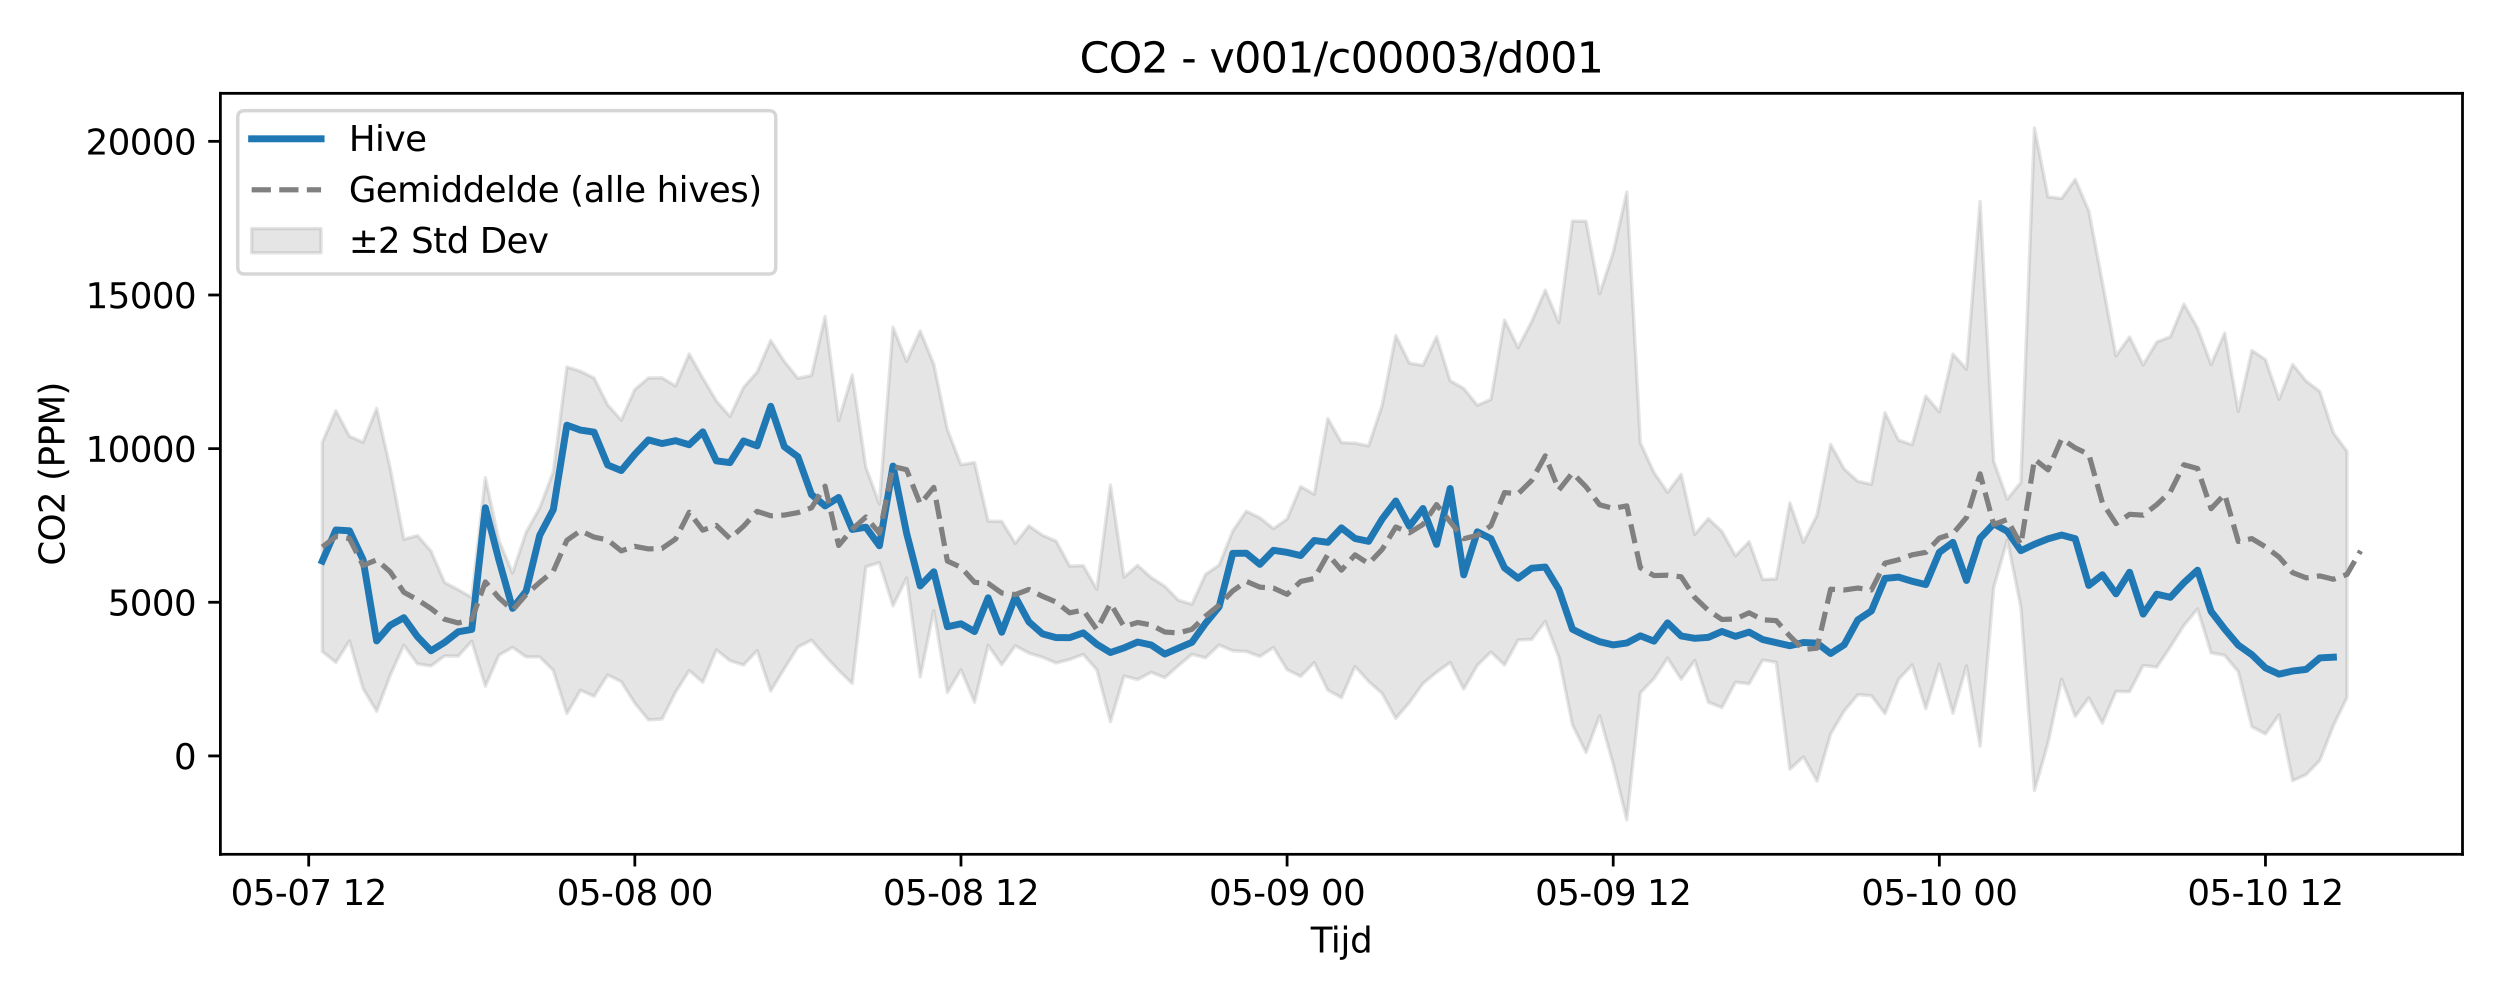 <?xml version="1.0" encoding="utf-8" standalone="no"?>
<!DOCTYPE svg PUBLIC "-//W3C//DTD SVG 1.1//EN"
  "http://www.w3.org/Graphics/SVG/1.1/DTD/svg11.dtd">
<svg xmlns:xlink="http://www.w3.org/1999/xlink" width="720pt" height="288pt" viewBox="0 0 720 288" xmlns="http://www.w3.org/2000/svg" version="1.1">
 <defs>
  <style type="text/css">*{stroke-linejoin: round; stroke-linecap: butt}</style>
 </defs>
 <g id="figure_1">
  <g id="patch_1">
   <path d="M 0 288 
L 720 288 
L 720 0 
L 0 0 
z
" style="fill: #ffffff"/>
  </g>
  <g id="axes_1">
   <g id="patch_2">
    <path d="M 63.47 246.04 
L 709.2 246.04 
L 709.2 26.88 
L 63.47 26.88 
z
" style="fill: #ffffff"/>
   </g>
   <g id="FillBetweenPolyCollection_1">
    <defs>
     <path id="m320d4999a0" d="M 92.821 -160.577 
L 92.821 -100.357 
L 96.735 -97.239 
L 100.648 -103.407 
L 104.562 -89.686 
L 108.475 -83.14 
L 112.389 -93.519 
L 116.302 -102.191 
L 120.216 -96.809 
L 124.129 -96.2 
L 128.043 -99.08 
L 131.957 -99.02 
L 135.87 -103.33 
L 139.784 -90.382 
L 143.697 -99.32 
L 147.611 -101.553 
L 151.524 -98.819 
L 155.438 -98.802 
L 159.351 -94.908 
L 163.265 -82.474 
L 167.178 -89.199 
L 171.092 -87.486 
L 175.005 -93.615 
L 178.919 -91.675 
L 182.832 -85.473 
L 186.746 -80.681 
L 190.659 -80.901 
L 194.573 -88.665 
L 198.486 -94.877 
L 202.4 -91.498 
L 206.313 -100.819 
L 210.227 -97.719 
L 214.14 -96.469 
L 218.054 -100.609 
L 221.967 -88.999 
L 225.881 -95.415 
L 229.794 -101.674 
L 233.708 -103.624 
L 237.621 -99.119 
L 241.535 -94.916 
L 245.448 -91.164 
L 249.362 -124.753 
L 253.275 -125.964 
L 257.189 -113.519 
L 261.103 -121.52 
L 265.016 -93.05 
L 268.93 -112.157 
L 272.843 -88.56 
L 276.757 -95.089 
L 280.67 -85.779 
L 284.584 -102.124 
L 288.497 -96.565 
L 292.411 -102.01 
L 296.324 -99.909 
L 300.238 -98.719 
L 304.151 -97.058 
L 308.065 -98.05 
L 311.978 -99.514 
L 315.892 -95.096 
L 319.805 -80.148 
L 323.719 -93.297 
L 327.632 -92.284 
L 331.546 -94.365 
L 335.459 -92.819 
L 339.373 -96.28 
L 343.286 -99.556 
L 347.2 -98.536 
L 351.113 -102.232 
L 355.027 -100.572 
L 358.94 -100.37 
L 362.854 -98.937 
L 366.767 -101.522 
L 370.681 -95.131 
L 374.594 -93.196 
L 378.508 -97.162 
L 382.421 -89.238 
L 386.335 -87.047 
L 390.249 -96.052 
L 394.162 -91.756 
L 398.076 -88.255 
L 401.989 -81.105 
L 405.903 -85.672 
L 409.816 -91.15 
L 413.73 -94.362 
L 417.643 -97.201 
L 421.557 -89.548 
L 425.47 -96.372 
L 429.384 -100.225 
L 433.297 -96.469 
L 437.211 -103.677 
L 441.124 -103.855 
L 445.038 -109.017 
L 448.951 -98.706 
L 452.865 -79.256 
L 456.778 -71.3 
L 460.692 -81.832 
L 464.605 -67.902 
L 468.519 -51.922 
L 472.432 -88.48 
L 476.346 -92.554 
L 480.259 -98.465 
L 484.173 -92.375 
L 488.086 -97.773 
L 492 -85.744 
L 495.913 -84.231 
L 499.827 -91.541 
L 503.74 -91.051 
L 507.654 -97.902 
L 511.567 -97.25 
L 515.481 -66.457 
L 519.395 -70.019 
L 523.308 -63.018 
L 527.222 -76.612 
L 531.135 -83.253 
L 535.049 -87.905 
L 538.962 -87.647 
L 542.876 -82.477 
L 546.789 -92.339 
L 550.703 -96.51 
L 554.616 -83.893 
L 558.53 -96.688 
L 562.443 -82.596 
L 566.357 -96.231 
L 570.27 -73.108 
L 574.184 -118.762 
L 578.097 -132.502 
L 582.011 -113.176 
L 585.924 -60.318 
L 589.838 -74.056 
L 593.751 -92.42 
L 597.665 -81.668 
L 601.578 -87.007 
L 605.492 -79.734 
L 609.405 -88.873 
L 613.319 -88.795 
L 617.232 -96.348 
L 621.146 -95.87 
L 625.059 -101.688 
L 628.973 -107.888 
L 632.886 -112.628 
L 636.8 -99.985 
L 640.713 -99.261 
L 644.627 -94.562 
L 648.541 -78.684 
L 652.454 -76.614 
L 656.368 -82.127 
L 660.281 -63.145 
L 664.195 -64.931 
L 668.108 -68.999 
L 672.022 -79.028 
L 675.935 -87.128 
L 675.935 -158.015 
L 675.935 -158.015 
L 672.022 -163.326 
L 668.108 -175.273 
L 664.195 -178.22 
L 660.281 -183.02 
L 656.368 -173.015 
L 652.454 -184.417 
L 648.541 -187.069 
L 644.627 -169.55 
L 640.713 -192.081 
L 636.8 -183.026 
L 632.886 -193.502 
L 628.973 -200.418 
L 625.059 -191.013 
L 621.146 -189.482 
L 617.232 -182.925 
L 613.319 -190.96 
L 609.405 -185.532 
L 605.492 -206.665 
L 601.578 -227.267 
L 597.665 -236.348 
L 593.751 -230.821 
L 589.838 -231.303 
L 585.924 -251.158 
L 582.011 -149.058 
L 578.097 -144.246 
L 574.184 -155.158 
L 570.27 -229.968 
L 566.357 -181.679 
L 562.443 -186.022 
L 558.53 -169.373 
L 554.616 -173.948 
L 550.703 -159.912 
L 546.789 -161.246 
L 542.876 -169.149 
L 538.962 -148.526 
L 535.049 -149.377 
L 531.135 -152.914 
L 527.222 -159.995 
L 523.308 -139.65 
L 519.395 -131.84 
L 515.481 -143.177 
L 511.567 -121.255 
L 507.654 -121.112 
L 503.74 -131.975 
L 499.827 -127.935 
L 495.913 -134.952 
L 492 -138.652 
L 488.086 -134.091 
L 484.173 -151.38 
L 480.259 -146.218 
L 476.346 -151.923 
L 472.432 -160.464 
L 468.519 -232.692 
L 464.605 -215.269 
L 460.692 -203.398 
L 456.778 -224.273 
L 452.865 -224.339 
L 448.951 -195.043 
L 445.038 -204.41 
L 441.124 -195.405 
L 437.211 -187.867 
L 433.297 -195.826 
L 429.384 -172.957 
L 425.47 -171.284 
L 421.557 -176.129 
L 417.643 -178.351 
L 413.73 -191.001 
L 409.816 -182.778 
L 405.903 -183.419 
L 401.989 -191.349 
L 398.076 -171.33 
L 394.162 -159.59 
L 390.249 -160.361 
L 386.335 -160.539 
L 382.421 -167.466 
L 378.508 -145.643 
L 374.594 -147.87 
L 370.681 -138.522 
L 366.767 -135.748 
L 362.854 -138.855 
L 358.94 -140.767 
L 355.027 -135.053 
L 351.113 -125.25 
L 347.2 -122.577 
L 343.286 -113.974 
L 339.373 -115.13 
L 335.459 -119.146 
L 331.546 -121.654 
L 327.632 -125.171 
L 323.719 -121.781 
L 319.805 -148.303 
L 315.892 -118.25 
L 311.978 -125.094 
L 308.065 -124.976 
L 304.151 -132.17 
L 300.238 -133.83 
L 296.324 -136.563 
L 292.411 -131.509 
L 288.497 -137.857 
L 284.584 -137.898 
L 280.67 -154.778 
L 276.757 -154.159 
L 272.843 -164.275 
L 268.93 -183.097 
L 265.016 -192.668 
L 261.103 -183.943 
L 257.189 -193.761 
L 253.275 -142.874 
L 249.362 -153.441 
L 245.448 -179.985 
L 241.535 -166.902 
L 237.621 -196.823 
L 233.708 -179.886 
L 229.794 -179.053 
L 225.881 -183.906 
L 221.967 -189.927 
L 218.054 -180.844 
L 214.14 -176.427 
L 210.227 -168.076 
L 206.313 -172.541 
L 202.4 -179.135 
L 198.486 -186.038 
L 194.573 -176.857 
L 190.659 -179.202 
L 186.746 -179.145 
L 182.832 -175.826 
L 178.919 -167.02 
L 175.005 -171.393 
L 171.092 -179.125 
L 167.178 -181.074 
L 163.265 -182.317 
L 159.351 -152.088 
L 155.438 -141.74 
L 151.524 -134.695 
L 147.611 -122.988 
L 143.697 -132.321 
L 139.784 -150.43 
L 135.87 -115.924 
L 131.957 -118.168 
L 128.043 -120.222 
L 124.129 -129.279 
L 120.216 -133.758 
L 116.302 -132.68 
L 112.389 -153.106 
L 108.475 -170.363 
L 104.562 -160.638 
L 100.648 -162.352 
L 96.735 -169.705 
L 92.821 -160.577 
z
" style="stroke: #808080; stroke-opacity: 0.2"/>
    </defs>
    <g clip-path="url(#pfe8e8cc3ed)">
     <use xlink:href="#m320d4999a0" x="0" y="288" style="fill: #808080; fill-opacity: 0.2; stroke: #808080; stroke-opacity: 0.2"/>
    </g>
   </g>
   <g id="matplotlib.axis_1">
    <g id="xtick_1">
     <g id="line2d_1">
      <defs>
       <path id="m8f379c3579" d="M 0 0 
L 0 3.5 
" style="stroke: #000000; stroke-width: 0.8"/>
      </defs>
      <g>
       <use xlink:href="#m8f379c3579" x="88.908" y="246.04" style="stroke: #000000; stroke-width: 0.8"/>
      </g>
     </g>
     <g id="text_1">
      <!-- 05-07 12 -->
      <g transform="translate(66.427 260.638) scale(0.1 -0.1)">
       <defs>
        <path id="DejaVuSans-30" d="M 2034 4250 
Q 1547 4250 1301 3770 
Q 1056 3291 1056 2328 
Q 1056 1369 1301 889 
Q 1547 409 2034 409 
Q 2525 409 2770 889 
Q 3016 1369 3016 2328 
Q 3016 3291 2770 3770 
Q 2525 4250 2034 4250 
z
M 2034 4750 
Q 2819 4750 3233 4129 
Q 3647 3509 3647 2328 
Q 3647 1150 3233 529 
Q 2819 -91 2034 -91 
Q 1250 -91 836 529 
Q 422 1150 422 2328 
Q 422 3509 836 4129 
Q 1250 4750 2034 4750 
z
" transform="scale(0.016)"/>
        <path id="DejaVuSans-35" d="M 691 4666 
L 3169 4666 
L 3169 4134 
L 1269 4134 
L 1269 2991 
Q 1406 3038 1543 3061 
Q 1681 3084 1819 3084 
Q 2600 3084 3056 2656 
Q 3513 2228 3513 1497 
Q 3513 744 3044 326 
Q 2575 -91 1722 -91 
Q 1428 -91 1123 -41 
Q 819 9 494 109 
L 494 744 
Q 775 591 1075 516 
Q 1375 441 1709 441 
Q 2250 441 2565 725 
Q 2881 1009 2881 1497 
Q 2881 1984 2565 2268 
Q 2250 2553 1709 2553 
Q 1456 2553 1204 2497 
Q 953 2441 691 2322 
L 691 4666 
z
" transform="scale(0.016)"/>
        <path id="DejaVuSans-2d" d="M 313 2009 
L 1997 2009 
L 1997 1497 
L 313 1497 
L 313 2009 
z
" transform="scale(0.016)"/>
        <path id="DejaVuSans-37" d="M 525 4666 
L 3525 4666 
L 3525 4397 
L 1831 0 
L 1172 0 
L 2766 4134 
L 525 4134 
L 525 4666 
z
" transform="scale(0.016)"/>
        <path id="DejaVuSans-20" transform="scale(0.016)"/>
        <path id="DejaVuSans-31" d="M 794 531 
L 1825 531 
L 1825 4091 
L 703 3866 
L 703 4441 
L 1819 4666 
L 2450 4666 
L 2450 531 
L 3481 531 
L 3481 0 
L 794 0 
L 794 531 
z
" transform="scale(0.016)"/>
        <path id="DejaVuSans-32" d="M 1228 531 
L 3431 531 
L 3431 0 
L 469 0 
L 469 531 
Q 828 903 1448 1529 
Q 2069 2156 2228 2338 
Q 2531 2678 2651 2914 
Q 2772 3150 2772 3378 
Q 2772 3750 2511 3984 
Q 2250 4219 1831 4219 
Q 1534 4219 1204 4116 
Q 875 4013 500 3803 
L 500 4441 
Q 881 4594 1212 4672 
Q 1544 4750 1819 4750 
Q 2544 4750 2975 4387 
Q 3406 4025 3406 3419 
Q 3406 3131 3298 2873 
Q 3191 2616 2906 2266 
Q 2828 2175 2409 1742 
Q 1991 1309 1228 531 
z
" transform="scale(0.016)"/>
       </defs>
       <use xlink:href="#DejaVuSans-30"/>
       <use xlink:href="#DejaVuSans-35" transform="translate(63.623 0)"/>
       <use xlink:href="#DejaVuSans-2d" transform="translate(127.246 0)"/>
       <use xlink:href="#DejaVuSans-30" transform="translate(163.33 0)"/>
       <use xlink:href="#DejaVuSans-37" transform="translate(226.953 0)"/>
       <use xlink:href="#DejaVuSans-20" transform="translate(290.576 0)"/>
       <use xlink:href="#DejaVuSans-31" transform="translate(322.363 0)"/>
       <use xlink:href="#DejaVuSans-32" transform="translate(385.986 0)"/>
      </g>
     </g>
    </g>
    <g id="xtick_2">
     <g id="line2d_2">
      <g>
       <use xlink:href="#m8f379c3579" x="182.832" y="246.04" style="stroke: #000000; stroke-width: 0.8"/>
      </g>
     </g>
     <g id="text_2">
      <!-- 05-08 00 -->
      <g transform="translate(160.352 260.638) scale(0.1 -0.1)">
       <defs>
        <path id="DejaVuSans-38" d="M 2034 2216 
Q 1584 2216 1326 1975 
Q 1069 1734 1069 1313 
Q 1069 891 1326 650 
Q 1584 409 2034 409 
Q 2484 409 2743 651 
Q 3003 894 3003 1313 
Q 3003 1734 2745 1975 
Q 2488 2216 2034 2216 
z
M 1403 2484 
Q 997 2584 770 2862 
Q 544 3141 544 3541 
Q 544 4100 942 4425 
Q 1341 4750 2034 4750 
Q 2731 4750 3128 4425 
Q 3525 4100 3525 3541 
Q 3525 3141 3298 2862 
Q 3072 2584 2669 2484 
Q 3125 2378 3379 2068 
Q 3634 1759 3634 1313 
Q 3634 634 3220 271 
Q 2806 -91 2034 -91 
Q 1263 -91 848 271 
Q 434 634 434 1313 
Q 434 1759 690 2068 
Q 947 2378 1403 2484 
z
M 1172 3481 
Q 1172 3119 1398 2916 
Q 1625 2713 2034 2713 
Q 2441 2713 2670 2916 
Q 2900 3119 2900 3481 
Q 2900 3844 2670 4047 
Q 2441 4250 2034 4250 
Q 1625 4250 1398 4047 
Q 1172 3844 1172 3481 
z
" transform="scale(0.016)"/>
       </defs>
       <use xlink:href="#DejaVuSans-30"/>
       <use xlink:href="#DejaVuSans-35" transform="translate(63.623 0)"/>
       <use xlink:href="#DejaVuSans-2d" transform="translate(127.246 0)"/>
       <use xlink:href="#DejaVuSans-30" transform="translate(163.33 0)"/>
       <use xlink:href="#DejaVuSans-38" transform="translate(226.953 0)"/>
       <use xlink:href="#DejaVuSans-20" transform="translate(290.576 0)"/>
       <use xlink:href="#DejaVuSans-30" transform="translate(322.363 0)"/>
       <use xlink:href="#DejaVuSans-30" transform="translate(385.986 0)"/>
      </g>
     </g>
    </g>
    <g id="xtick_3">
     <g id="line2d_3">
      <g>
       <use xlink:href="#m8f379c3579" x="276.757" y="246.04" style="stroke: #000000; stroke-width: 0.8"/>
      </g>
     </g>
     <g id="text_3">
      <!-- 05-08 12 -->
      <g transform="translate(254.276 260.638) scale(0.1 -0.1)">
       <use xlink:href="#DejaVuSans-30"/>
       <use xlink:href="#DejaVuSans-35" transform="translate(63.623 0)"/>
       <use xlink:href="#DejaVuSans-2d" transform="translate(127.246 0)"/>
       <use xlink:href="#DejaVuSans-30" transform="translate(163.33 0)"/>
       <use xlink:href="#DejaVuSans-38" transform="translate(226.953 0)"/>
       <use xlink:href="#DejaVuSans-20" transform="translate(290.576 0)"/>
       <use xlink:href="#DejaVuSans-31" transform="translate(322.363 0)"/>
       <use xlink:href="#DejaVuSans-32" transform="translate(385.986 0)"/>
      </g>
     </g>
    </g>
    <g id="xtick_4">
     <g id="line2d_4">
      <g>
       <use xlink:href="#m8f379c3579" x="370.681" y="246.04" style="stroke: #000000; stroke-width: 0.8"/>
      </g>
     </g>
     <g id="text_4">
      <!-- 05-09 00 -->
      <g transform="translate(348.2 260.638) scale(0.1 -0.1)">
       <defs>
        <path id="DejaVuSans-39" d="M 703 97 
L 703 672 
Q 941 559 1184 500 
Q 1428 441 1663 441 
Q 2288 441 2617 861 
Q 2947 1281 2994 2138 
Q 2813 1869 2534 1725 
Q 2256 1581 1919 1581 
Q 1219 1581 811 2004 
Q 403 2428 403 3163 
Q 403 3881 828 4315 
Q 1253 4750 1959 4750 
Q 2769 4750 3195 4129 
Q 3622 3509 3622 2328 
Q 3622 1225 3098 567 
Q 2575 -91 1691 -91 
Q 1453 -91 1209 -44 
Q 966 3 703 97 
z
M 1959 2075 
Q 2384 2075 2632 2365 
Q 2881 2656 2881 3163 
Q 2881 3666 2632 3958 
Q 2384 4250 1959 4250 
Q 1534 4250 1286 3958 
Q 1038 3666 1038 3163 
Q 1038 2656 1286 2365 
Q 1534 2075 1959 2075 
z
" transform="scale(0.016)"/>
       </defs>
       <use xlink:href="#DejaVuSans-30"/>
       <use xlink:href="#DejaVuSans-35" transform="translate(63.623 0)"/>
       <use xlink:href="#DejaVuSans-2d" transform="translate(127.246 0)"/>
       <use xlink:href="#DejaVuSans-30" transform="translate(163.33 0)"/>
       <use xlink:href="#DejaVuSans-39" transform="translate(226.953 0)"/>
       <use xlink:href="#DejaVuSans-20" transform="translate(290.576 0)"/>
       <use xlink:href="#DejaVuSans-30" transform="translate(322.363 0)"/>
       <use xlink:href="#DejaVuSans-30" transform="translate(385.986 0)"/>
      </g>
     </g>
    </g>
    <g id="xtick_5">
     <g id="line2d_5">
      <g>
       <use xlink:href="#m8f379c3579" x="464.605" y="246.04" style="stroke: #000000; stroke-width: 0.8"/>
      </g>
     </g>
     <g id="text_5">
      <!-- 05-09 12 -->
      <g transform="translate(442.125 260.638) scale(0.1 -0.1)">
       <use xlink:href="#DejaVuSans-30"/>
       <use xlink:href="#DejaVuSans-35" transform="translate(63.623 0)"/>
       <use xlink:href="#DejaVuSans-2d" transform="translate(127.246 0)"/>
       <use xlink:href="#DejaVuSans-30" transform="translate(163.33 0)"/>
       <use xlink:href="#DejaVuSans-39" transform="translate(226.953 0)"/>
       <use xlink:href="#DejaVuSans-20" transform="translate(290.576 0)"/>
       <use xlink:href="#DejaVuSans-31" transform="translate(322.363 0)"/>
       <use xlink:href="#DejaVuSans-32" transform="translate(385.986 0)"/>
      </g>
     </g>
    </g>
    <g id="xtick_6">
     <g id="line2d_6">
      <g>
       <use xlink:href="#m8f379c3579" x="558.53" y="246.04" style="stroke: #000000; stroke-width: 0.8"/>
      </g>
     </g>
     <g id="text_6">
      <!-- 05-10 00 -->
      <g transform="translate(536.049 260.638) scale(0.1 -0.1)">
       <use xlink:href="#DejaVuSans-30"/>
       <use xlink:href="#DejaVuSans-35" transform="translate(63.623 0)"/>
       <use xlink:href="#DejaVuSans-2d" transform="translate(127.246 0)"/>
       <use xlink:href="#DejaVuSans-31" transform="translate(163.33 0)"/>
       <use xlink:href="#DejaVuSans-30" transform="translate(226.953 0)"/>
       <use xlink:href="#DejaVuSans-20" transform="translate(290.576 0)"/>
       <use xlink:href="#DejaVuSans-30" transform="translate(322.363 0)"/>
       <use xlink:href="#DejaVuSans-30" transform="translate(385.986 0)"/>
      </g>
     </g>
    </g>
    <g id="xtick_7">
     <g id="line2d_7">
      <g>
       <use xlink:href="#m8f379c3579" x="652.454" y="246.04" style="stroke: #000000; stroke-width: 0.8"/>
      </g>
     </g>
     <g id="text_7">
      <!-- 05-10 12 -->
      <g transform="translate(629.974 260.638) scale(0.1 -0.1)">
       <use xlink:href="#DejaVuSans-30"/>
       <use xlink:href="#DejaVuSans-35" transform="translate(63.623 0)"/>
       <use xlink:href="#DejaVuSans-2d" transform="translate(127.246 0)"/>
       <use xlink:href="#DejaVuSans-31" transform="translate(163.33 0)"/>
       <use xlink:href="#DejaVuSans-30" transform="translate(226.953 0)"/>
       <use xlink:href="#DejaVuSans-20" transform="translate(290.576 0)"/>
       <use xlink:href="#DejaVuSans-31" transform="translate(322.363 0)"/>
       <use xlink:href="#DejaVuSans-32" transform="translate(385.986 0)"/>
      </g>
     </g>
    </g>
    <g id="text_8">
     <!-- Tijd -->
     <g transform="translate(377.485 274.317) scale(0.1 -0.1)">
      <defs>
       <path id="DejaVuSans-54" d="M -19 4666 
L 3928 4666 
L 3928 4134 
L 2272 4134 
L 2272 0 
L 1638 0 
L 1638 4134 
L -19 4134 
L -19 4666 
z
" transform="scale(0.016)"/>
       <path id="DejaVuSans-69" d="M 603 3500 
L 1178 3500 
L 1178 0 
L 603 0 
L 603 3500 
z
M 603 4863 
L 1178 4863 
L 1178 4134 
L 603 4134 
L 603 4863 
z
" transform="scale(0.016)"/>
       <path id="DejaVuSans-6a" d="M 603 3500 
L 1178 3500 
L 1178 -63 
Q 1178 -731 923 -1031 
Q 669 -1331 103 -1331 
L -116 -1331 
L -116 -844 
L 38 -844 
Q 366 -844 484 -692 
Q 603 -541 603 -63 
L 603 3500 
z
M 603 4863 
L 1178 4863 
L 1178 4134 
L 603 4134 
L 603 4863 
z
" transform="scale(0.016)"/>
       <path id="DejaVuSans-64" d="M 2906 2969 
L 2906 4863 
L 3481 4863 
L 3481 0 
L 2906 0 
L 2906 525 
Q 2725 213 2448 61 
Q 2172 -91 1784 -91 
Q 1150 -91 751 415 
Q 353 922 353 1747 
Q 353 2572 751 3078 
Q 1150 3584 1784 3584 
Q 2172 3584 2448 3432 
Q 2725 3281 2906 2969 
z
M 947 1747 
Q 947 1113 1208 752 
Q 1469 391 1925 391 
Q 2381 391 2643 752 
Q 2906 1113 2906 1747 
Q 2906 2381 2643 2742 
Q 2381 3103 1925 3103 
Q 1469 3103 1208 2742 
Q 947 2381 947 1747 
z
" transform="scale(0.016)"/>
      </defs>
      <use xlink:href="#DejaVuSans-54"/>
      <use xlink:href="#DejaVuSans-69" transform="translate(57.959 0)"/>
      <use xlink:href="#DejaVuSans-6a" transform="translate(85.742 0)"/>
      <use xlink:href="#DejaVuSans-64" transform="translate(113.525 0)"/>
     </g>
    </g>
   </g>
   <g id="matplotlib.axis_2">
    <g id="ytick_1">
     <g id="line2d_8">
      <defs>
       <path id="m24c7f7bedb" d="M 0 0 
L -3.5 0 
" style="stroke: #000000; stroke-width: 0.8"/>
      </defs>
      <g>
       <use xlink:href="#m24c7f7bedb" x="63.47" y="217.704" style="stroke: #000000; stroke-width: 0.8"/>
      </g>
     </g>
     <g id="text_9">
      <!-- 0 -->
      <g transform="translate(50.108 221.503) scale(0.1 -0.1)">
       <use xlink:href="#DejaVuSans-30"/>
      </g>
     </g>
    </g>
    <g id="ytick_2">
     <g id="line2d_9">
      <g>
       <use xlink:href="#m24c7f7bedb" x="63.47" y="173.455" style="stroke: #000000; stroke-width: 0.8"/>
      </g>
     </g>
     <g id="text_10">
      <!-- 5000 -->
      <g transform="translate(31.02 177.254) scale(0.1 -0.1)">
       <use xlink:href="#DejaVuSans-35"/>
       <use xlink:href="#DejaVuSans-30" transform="translate(63.623 0)"/>
       <use xlink:href="#DejaVuSans-30" transform="translate(127.246 0)"/>
       <use xlink:href="#DejaVuSans-30" transform="translate(190.869 0)"/>
      </g>
     </g>
    </g>
    <g id="ytick_3">
     <g id="line2d_10">
      <g>
       <use xlink:href="#m24c7f7bedb" x="63.47" y="129.207" style="stroke: #000000; stroke-width: 0.8"/>
      </g>
     </g>
     <g id="text_11">
      <!-- 10000 -->
      <g transform="translate(24.657 133.006) scale(0.1 -0.1)">
       <use xlink:href="#DejaVuSans-31"/>
       <use xlink:href="#DejaVuSans-30" transform="translate(63.623 0)"/>
       <use xlink:href="#DejaVuSans-30" transform="translate(127.246 0)"/>
       <use xlink:href="#DejaVuSans-30" transform="translate(190.869 0)"/>
       <use xlink:href="#DejaVuSans-30" transform="translate(254.492 0)"/>
      </g>
     </g>
    </g>
    <g id="ytick_4">
     <g id="line2d_11">
      <g>
       <use xlink:href="#m24c7f7bedb" x="63.47" y="84.958" style="stroke: #000000; stroke-width: 0.8"/>
      </g>
     </g>
     <g id="text_12">
      <!-- 15000 -->
      <g transform="translate(24.657 88.758) scale(0.1 -0.1)">
       <use xlink:href="#DejaVuSans-31"/>
       <use xlink:href="#DejaVuSans-35" transform="translate(63.623 0)"/>
       <use xlink:href="#DejaVuSans-30" transform="translate(127.246 0)"/>
       <use xlink:href="#DejaVuSans-30" transform="translate(190.869 0)"/>
       <use xlink:href="#DejaVuSans-30" transform="translate(254.492 0)"/>
      </g>
     </g>
    </g>
    <g id="ytick_5">
     <g id="line2d_12">
      <g>
       <use xlink:href="#m24c7f7bedb" x="63.47" y="40.71" style="stroke: #000000; stroke-width: 0.8"/>
      </g>
     </g>
     <g id="text_13">
      <!-- 20000 -->
      <g transform="translate(24.657 44.509) scale(0.1 -0.1)">
       <use xlink:href="#DejaVuSans-32"/>
       <use xlink:href="#DejaVuSans-30" transform="translate(63.623 0)"/>
       <use xlink:href="#DejaVuSans-30" transform="translate(127.246 0)"/>
       <use xlink:href="#DejaVuSans-30" transform="translate(190.869 0)"/>
       <use xlink:href="#DejaVuSans-30" transform="translate(254.492 0)"/>
      </g>
     </g>
    </g>
    <g id="text_14">
     <!-- CO2 (PPM) -->
     <g transform="translate(18.578 162.903) rotate(-90) scale(0.1 -0.1)">
      <defs>
       <path id="DejaVuSans-43" d="M 4122 4306 
L 4122 3641 
Q 3803 3938 3442 4084 
Q 3081 4231 2675 4231 
Q 1875 4231 1450 3742 
Q 1025 3253 1025 2328 
Q 1025 1406 1450 917 
Q 1875 428 2675 428 
Q 3081 428 3442 575 
Q 3803 722 4122 1019 
L 4122 359 
Q 3791 134 3420 21 
Q 3050 -91 2638 -91 
Q 1578 -91 968 557 
Q 359 1206 359 2328 
Q 359 3453 968 4101 
Q 1578 4750 2638 4750 
Q 3056 4750 3426 4639 
Q 3797 4528 4122 4306 
z
" transform="scale(0.016)"/>
       <path id="DejaVuSans-4f" d="M 2522 4238 
Q 1834 4238 1429 3725 
Q 1025 3213 1025 2328 
Q 1025 1447 1429 934 
Q 1834 422 2522 422 
Q 3209 422 3611 934 
Q 4013 1447 4013 2328 
Q 4013 3213 3611 3725 
Q 3209 4238 2522 4238 
z
M 2522 4750 
Q 3503 4750 4090 4092 
Q 4678 3434 4678 2328 
Q 4678 1225 4090 567 
Q 3503 -91 2522 -91 
Q 1538 -91 948 565 
Q 359 1222 359 2328 
Q 359 3434 948 4092 
Q 1538 4750 2522 4750 
z
" transform="scale(0.016)"/>
       <path id="DejaVuSans-28" d="M 1984 4856 
Q 1566 4138 1362 3434 
Q 1159 2731 1159 2009 
Q 1159 1288 1364 580 
Q 1569 -128 1984 -844 
L 1484 -844 
Q 1016 -109 783 600 
Q 550 1309 550 2009 
Q 550 2706 781 3412 
Q 1013 4119 1484 4856 
L 1984 4856 
z
" transform="scale(0.016)"/>
       <path id="DejaVuSans-50" d="M 1259 4147 
L 1259 2394 
L 2053 2394 
Q 2494 2394 2734 2622 
Q 2975 2850 2975 3272 
Q 2975 3691 2734 3919 
Q 2494 4147 2053 4147 
L 1259 4147 
z
M 628 4666 
L 2053 4666 
Q 2838 4666 3239 4311 
Q 3641 3956 3641 3272 
Q 3641 2581 3239 2228 
Q 2838 1875 2053 1875 
L 1259 1875 
L 1259 0 
L 628 0 
L 628 4666 
z
" transform="scale(0.016)"/>
       <path id="DejaVuSans-4d" d="M 628 4666 
L 1569 4666 
L 2759 1491 
L 3956 4666 
L 4897 4666 
L 4897 0 
L 4281 0 
L 4281 4097 
L 3078 897 
L 2444 897 
L 1241 4097 
L 1241 0 
L 628 0 
L 628 4666 
z
" transform="scale(0.016)"/>
       <path id="DejaVuSans-29" d="M 513 4856 
L 1013 4856 
Q 1481 4119 1714 3412 
Q 1947 2706 1947 2009 
Q 1947 1309 1714 600 
Q 1481 -109 1013 -844 
L 513 -844 
Q 928 -128 1133 580 
Q 1338 1288 1338 2009 
Q 1338 2731 1133 3434 
Q 928 4138 513 4856 
z
" transform="scale(0.016)"/>
      </defs>
      <use xlink:href="#DejaVuSans-43"/>
      <use xlink:href="#DejaVuSans-4f" transform="translate(69.824 0)"/>
      <use xlink:href="#DejaVuSans-32" transform="translate(148.535 0)"/>
      <use xlink:href="#DejaVuSans-20" transform="translate(212.158 0)"/>
      <use xlink:href="#DejaVuSans-28" transform="translate(243.945 0)"/>
      <use xlink:href="#DejaVuSans-50" transform="translate(282.959 0)"/>
      <use xlink:href="#DejaVuSans-50" transform="translate(343.262 0)"/>
      <use xlink:href="#DejaVuSans-4d" transform="translate(403.564 0)"/>
      <use xlink:href="#DejaVuSans-29" transform="translate(489.844 0)"/>
     </g>
    </g>
   </g>
   <g id="line2d_13">
    <path d="M 92.821 161.585 
L 96.735 152.632 
L 100.648 152.871 
L 104.562 161.181 
L 108.475 184.582 
L 112.389 180.066 
L 116.302 177.898 
L 120.216 183.345 
L 124.129 187.423 
L 128.043 185.007 
L 131.957 181.96 
L 135.87 181.275 
L 139.784 146.242 
L 143.697 161.325 
L 147.611 175.205 
L 151.524 170.258 
L 155.438 154.175 
L 159.351 146.77 
L 163.265 122.452 
L 167.178 123.867 
L 171.092 124.457 
L 175.005 133.915 
L 178.919 135.52 
L 182.832 130.832 
L 186.746 126.696 
L 190.659 127.732 
L 194.573 126.921 
L 198.486 128.089 
L 202.4 124.375 
L 206.313 132.726 
L 210.227 133.233 
L 214.14 126.997 
L 218.054 128.404 
L 221.967 117.018 
L 225.881 128.643 
L 229.794 131.54 
L 233.708 142.422 
L 237.621 145.711 
L 241.535 143.269 
L 245.448 152.479 
L 249.362 151.83 
L 253.275 157.184 
L 257.189 134.228 
L 261.103 153.573 
L 265.016 168.741 
L 268.93 164.672 
L 272.843 180.494 
L 276.757 179.653 
L 280.67 181.886 
L 284.584 172.175 
L 288.497 182.081 
L 292.411 171.901 
L 296.324 179.098 
L 300.238 182.553 
L 304.151 183.627 
L 308.065 183.644 
L 311.978 182.265 
L 315.892 185.547 
L 319.805 187.925 
L 323.719 186.591 
L 327.632 184.913 
L 331.546 185.75 
L 335.459 188.37 
L 343.286 184.975 
L 347.2 179.503 
L 351.113 174.762 
L 355.027 159.367 
L 358.94 159.328 
L 362.854 162.535 
L 366.767 158.487 
L 370.681 159.086 
L 374.594 160.007 
L 378.508 155.661 
L 382.421 156.19 
L 386.335 152.024 
L 390.249 155.092 
L 394.162 155.903 
L 398.076 149.452 
L 401.989 144.284 
L 405.903 151.573 
L 409.816 146.455 
L 413.73 156.782 
L 417.643 140.685 
L 421.557 165.57 
L 425.47 153.163 
L 429.384 155.136 
L 433.297 163.538 
L 437.211 166.532 
L 441.124 163.65 
L 445.038 163.311 
L 448.951 169.768 
L 452.865 181.219 
L 456.778 183.169 
L 460.692 184.818 
L 464.605 185.733 
L 468.519 185.184 
L 472.432 183.119 
L 476.346 184.65 
L 480.259 179.387 
L 484.173 183.152 
L 488.086 183.836 
L 492 183.559 
L 495.913 181.868 
L 499.827 183.27 
L 503.74 182.045 
L 507.654 184.193 
L 515.481 185.981 
L 519.395 185.042 
L 523.308 185.216 
L 527.222 188.208 
L 531.135 185.688 
L 535.049 178.538 
L 538.962 175.948 
L 542.876 166.576 
L 546.789 166.207 
L 550.703 167.408 
L 554.616 168.358 
L 558.53 159.075 
L 562.443 156.198 
L 566.357 167.169 
L 570.27 155.015 
L 574.184 150.847 
L 578.097 152.998 
L 582.011 158.594 
L 585.924 156.743 
L 589.838 155.178 
L 593.751 154.089 
L 597.665 155.139 
L 601.578 168.606 
L 605.492 165.541 
L 609.405 171.022 
L 613.319 164.806 
L 617.232 176.856 
L 621.146 171.125 
L 625.059 172.022 
L 628.973 167.827 
L 632.886 164.222 
L 636.8 176.084 
L 640.713 181.175 
L 644.627 185.798 
L 648.541 188.562 
L 652.454 192.358 
L 656.368 194.158 
L 660.281 193.252 
L 664.195 192.78 
L 668.108 189.47 
L 672.022 189.27 
L 672.022 189.27 
" clip-path="url(#pfe8e8cc3ed)" style="fill: none; stroke: #1f77b4; stroke-width: 2; stroke-linecap: square"/>
   </g>
   <g id="line2d_14">
    <path d="M 92.821 157.533 
L 96.735 154.528 
L 100.648 155.121 
L 104.562 162.838 
L 108.475 161.249 
L 112.389 164.687 
L 116.302 170.565 
L 120.216 172.717 
L 124.129 175.261 
L 128.043 178.349 
L 131.957 179.406 
L 135.87 178.373 
L 139.784 167.594 
L 143.697 172.179 
L 147.611 175.73 
L 151.524 171.243 
L 155.438 167.729 
L 159.351 164.502 
L 163.265 155.605 
L 167.178 152.863 
L 171.092 154.695 
L 175.005 155.496 
L 178.919 158.653 
L 182.832 157.35 
L 186.746 158.087 
L 190.659 157.948 
L 194.573 155.239 
L 198.486 147.543 
L 202.4 152.684 
L 206.313 151.32 
L 210.227 155.102 
L 214.14 151.552 
L 218.054 147.273 
L 221.967 148.537 
L 225.881 148.339 
L 229.794 147.636 
L 233.708 146.245 
L 237.621 140.029 
L 241.535 157.091 
L 245.448 152.425 
L 249.362 148.903 
L 253.275 153.581 
L 257.189 134.36 
L 261.103 135.268 
L 265.016 145.141 
L 268.93 140.373 
L 272.843 161.583 
L 276.757 163.376 
L 280.67 167.721 
L 284.584 167.989 
L 288.497 170.789 
L 292.411 171.241 
L 296.324 169.764 
L 300.238 171.726 
L 304.151 173.386 
L 308.065 176.487 
L 311.978 175.696 
L 315.892 181.327 
L 319.805 173.775 
L 323.719 180.461 
L 327.632 179.272 
L 331.546 179.991 
L 335.459 182.017 
L 339.373 182.295 
L 343.286 181.235 
L 347.2 177.444 
L 351.113 174.259 
L 355.027 170.188 
L 358.94 167.432 
L 362.854 169.104 
L 366.767 169.365 
L 370.681 171.174 
L 374.594 167.467 
L 378.508 166.597 
L 382.421 159.648 
L 386.335 164.207 
L 390.249 159.793 
L 394.162 162.327 
L 398.076 158.208 
L 401.989 151.773 
L 405.903 153.454 
L 409.816 151.036 
L 413.73 145.318 
L 421.557 155.161 
L 425.47 154.172 
L 429.384 151.409 
L 433.297 141.853 
L 437.211 142.228 
L 441.124 138.37 
L 445.038 131.287 
L 448.951 141.126 
L 452.865 136.202 
L 456.778 140.213 
L 460.692 145.385 
L 464.605 146.414 
L 468.519 145.693 
L 472.432 163.528 
L 476.346 165.762 
L 480.259 165.659 
L 484.173 166.122 
L 488.086 172.068 
L 492 175.802 
L 495.913 178.409 
L 499.827 178.262 
L 503.74 176.487 
L 507.654 178.493 
L 511.567 178.747 
L 515.481 183.183 
L 519.395 187.071 
L 523.308 186.666 
L 527.222 169.696 
L 531.135 169.917 
L 535.049 169.359 
L 538.962 169.914 
L 542.876 162.187 
L 546.789 161.208 
L 550.703 159.789 
L 554.616 159.079 
L 558.53 154.969 
L 562.443 153.691 
L 566.357 149.045 
L 570.27 136.462 
L 574.184 151.04 
L 578.097 149.626 
L 582.011 156.883 
L 585.924 132.262 
L 589.838 135.321 
L 593.751 126.379 
L 597.665 128.992 
L 601.578 130.863 
L 605.492 144.8 
L 609.405 150.798 
L 613.319 148.122 
L 617.232 148.363 
L 621.146 145.324 
L 625.059 141.649 
L 628.973 133.847 
L 632.886 134.935 
L 636.8 146.495 
L 640.713 142.329 
L 644.627 155.944 
L 648.541 155.123 
L 652.454 157.485 
L 656.368 160.429 
L 660.281 164.918 
L 664.195 166.425 
L 668.108 165.864 
L 672.022 166.823 
L 675.935 165.429 
L 679.849 158.641 
L 679.849 158.641 
" clip-path="url(#pfe8e8cc3ed)" style="fill: none; stroke-dasharray: 5.55,2.4; stroke-dashoffset: 0; stroke: #808080; stroke-width: 1.5"/>
   </g>
   <g id="patch_3">
    <path d="M 63.47 246.04 
L 63.47 26.88 
" style="fill: none; stroke: #000000; stroke-width: 0.8; stroke-linejoin: miter; stroke-linecap: square"/>
   </g>
   <g id="patch_4">
    <path d="M 709.2 246.04 
L 709.2 26.88 
" style="fill: none; stroke: #000000; stroke-width: 0.8; stroke-linejoin: miter; stroke-linecap: square"/>
   </g>
   <g id="patch_5">
    <path d="M 63.47 246.04 
L 709.2 246.04 
" style="fill: none; stroke: #000000; stroke-width: 0.8; stroke-linejoin: miter; stroke-linecap: square"/>
   </g>
   <g id="patch_6">
    <path d="M 63.47 26.88 
L 709.2 26.88 
" style="fill: none; stroke: #000000; stroke-width: 0.8; stroke-linejoin: miter; stroke-linecap: square"/>
   </g>
   <g id="text_15">
    <!-- CO2 - v001/c00003/d001 -->
    <g transform="translate(310.932 20.88) scale(0.12 -0.12)">
     <defs>
      <path id="DejaVuSans-76" d="M 191 3500 
L 800 3500 
L 1894 563 
L 2988 3500 
L 3597 3500 
L 2284 0 
L 1503 0 
L 191 3500 
z
" transform="scale(0.016)"/>
      <path id="DejaVuSans-2f" d="M 1625 4666 
L 2156 4666 
L 531 -594 
L 0 -594 
L 1625 4666 
z
" transform="scale(0.016)"/>
      <path id="DejaVuSans-63" d="M 3122 3366 
L 3122 2828 
Q 2878 2963 2633 3030 
Q 2388 3097 2138 3097 
Q 1578 3097 1268 2742 
Q 959 2388 959 1747 
Q 959 1106 1268 751 
Q 1578 397 2138 397 
Q 2388 397 2633 464 
Q 2878 531 3122 666 
L 3122 134 
Q 2881 22 2623 -34 
Q 2366 -91 2075 -91 
Q 1284 -91 818 406 
Q 353 903 353 1747 
Q 353 2603 823 3093 
Q 1294 3584 2113 3584 
Q 2378 3584 2631 3529 
Q 2884 3475 3122 3366 
z
" transform="scale(0.016)"/>
      <path id="DejaVuSans-33" d="M 2597 2516 
Q 3050 2419 3304 2112 
Q 3559 1806 3559 1356 
Q 3559 666 3084 287 
Q 2609 -91 1734 -91 
Q 1441 -91 1130 -33 
Q 819 25 488 141 
L 488 750 
Q 750 597 1062 519 
Q 1375 441 1716 441 
Q 2309 441 2620 675 
Q 2931 909 2931 1356 
Q 2931 1769 2642 2001 
Q 2353 2234 1838 2234 
L 1294 2234 
L 1294 2753 
L 1863 2753 
Q 2328 2753 2575 2939 
Q 2822 3125 2822 3475 
Q 2822 3834 2567 4026 
Q 2313 4219 1838 4219 
Q 1578 4219 1281 4162 
Q 984 4106 628 3988 
L 628 4550 
Q 988 4650 1302 4700 
Q 1616 4750 1894 4750 
Q 2613 4750 3031 4423 
Q 3450 4097 3450 3541 
Q 3450 3153 3228 2886 
Q 3006 2619 2597 2516 
z
" transform="scale(0.016)"/>
     </defs>
     <use xlink:href="#DejaVuSans-43"/>
     <use xlink:href="#DejaVuSans-4f" transform="translate(69.824 0)"/>
     <use xlink:href="#DejaVuSans-32" transform="translate(148.535 0)"/>
     <use xlink:href="#DejaVuSans-20" transform="translate(212.158 0)"/>
     <use xlink:href="#DejaVuSans-2d" transform="translate(243.945 0)"/>
     <use xlink:href="#DejaVuSans-20" transform="translate(280.029 0)"/>
     <use xlink:href="#DejaVuSans-76" transform="translate(311.816 0)"/>
     <use xlink:href="#DejaVuSans-30" transform="translate(370.996 0)"/>
     <use xlink:href="#DejaVuSans-30" transform="translate(434.619 0)"/>
     <use xlink:href="#DejaVuSans-31" transform="translate(498.242 0)"/>
     <use xlink:href="#DejaVuSans-2f" transform="translate(561.865 0)"/>
     <use xlink:href="#DejaVuSans-63" transform="translate(595.557 0)"/>
     <use xlink:href="#DejaVuSans-30" transform="translate(650.537 0)"/>
     <use xlink:href="#DejaVuSans-30" transform="translate(714.16 0)"/>
     <use xlink:href="#DejaVuSans-30" transform="translate(777.783 0)"/>
     <use xlink:href="#DejaVuSans-30" transform="translate(841.406 0)"/>
     <use xlink:href="#DejaVuSans-33" transform="translate(905.029 0)"/>
     <use xlink:href="#DejaVuSans-2f" transform="translate(968.652 0)"/>
     <use xlink:href="#DejaVuSans-64" transform="translate(1002.344 0)"/>
     <use xlink:href="#DejaVuSans-30" transform="translate(1065.82 0)"/>
     <use xlink:href="#DejaVuSans-30" transform="translate(1129.443 0)"/>
     <use xlink:href="#DejaVuSans-31" transform="translate(1193.066 0)"/>
    </g>
   </g>
   <g id="legend_1">
    <g id="patch_7">
     <path d="M 70.47 78.914 
L 221.414 78.914 
Q 223.414 78.914 223.414 76.914 
L 223.414 33.88 
Q 223.414 31.88 221.414 31.88 
L 70.47 31.88 
Q 68.47 31.88 68.47 33.88 
L 68.47 76.914 
Q 68.47 78.914 70.47 78.914 
z
" style="fill: #ffffff; opacity: 0.8; stroke: #cccccc; stroke-linejoin: miter"/>
    </g>
    <g id="line2d_15">
     <path d="M 72.47 39.978 
L 82.47 39.978 
L 92.47 39.978 
" style="fill: none; stroke: #1f77b4; stroke-width: 2; stroke-linecap: square"/>
    </g>
    <g id="text_16">
     <!-- Hive -->
     <g transform="translate(100.47 43.478) scale(0.1 -0.1)">
      <defs>
       <path id="DejaVuSans-48" d="M 628 4666 
L 1259 4666 
L 1259 2753 
L 3553 2753 
L 3553 4666 
L 4184 4666 
L 4184 0 
L 3553 0 
L 3553 2222 
L 1259 2222 
L 1259 0 
L 628 0 
L 628 4666 
z
" transform="scale(0.016)"/>
       <path id="DejaVuSans-65" d="M 3597 1894 
L 3597 1613 
L 953 1613 
Q 991 1019 1311 708 
Q 1631 397 2203 397 
Q 2534 397 2845 478 
Q 3156 559 3463 722 
L 3463 178 
Q 3153 47 2828 -22 
Q 2503 -91 2169 -91 
Q 1331 -91 842 396 
Q 353 884 353 1716 
Q 353 2575 817 3079 
Q 1281 3584 2069 3584 
Q 2775 3584 3186 3129 
Q 3597 2675 3597 1894 
z
M 3022 2063 
Q 3016 2534 2758 2815 
Q 2500 3097 2075 3097 
Q 1594 3097 1305 2825 
Q 1016 2553 972 2059 
L 3022 2063 
z
" transform="scale(0.016)"/>
      </defs>
      <use xlink:href="#DejaVuSans-48"/>
      <use xlink:href="#DejaVuSans-69" transform="translate(75.195 0)"/>
      <use xlink:href="#DejaVuSans-76" transform="translate(102.979 0)"/>
      <use xlink:href="#DejaVuSans-65" transform="translate(162.158 0)"/>
     </g>
    </g>
    <g id="line2d_16">
     <path d="M 72.47 54.657 
L 82.47 54.657 
L 92.47 54.657 
" style="fill: none; stroke-dasharray: 5.55,2.4; stroke-dashoffset: 0; stroke: #808080; stroke-width: 1.5"/>
    </g>
    <g id="text_17">
     <!-- Gemiddelde (alle hives) -->
     <g transform="translate(100.47 58.157) scale(0.1 -0.1)">
      <defs>
       <path id="DejaVuSans-47" d="M 3809 666 
L 3809 1919 
L 2778 1919 
L 2778 2438 
L 4434 2438 
L 4434 434 
Q 4069 175 3628 42 
Q 3188 -91 2688 -91 
Q 1594 -91 976 548 
Q 359 1188 359 2328 
Q 359 3472 976 4111 
Q 1594 4750 2688 4750 
Q 3144 4750 3555 4637 
Q 3966 4525 4313 4306 
L 4313 3634 
Q 3963 3931 3569 4081 
Q 3175 4231 2741 4231 
Q 1884 4231 1454 3753 
Q 1025 3275 1025 2328 
Q 1025 1384 1454 906 
Q 1884 428 2741 428 
Q 3075 428 3337 486 
Q 3600 544 3809 666 
z
" transform="scale(0.016)"/>
       <path id="DejaVuSans-6d" d="M 3328 2828 
Q 3544 3216 3844 3400 
Q 4144 3584 4550 3584 
Q 5097 3584 5394 3201 
Q 5691 2819 5691 2113 
L 5691 0 
L 5113 0 
L 5113 2094 
Q 5113 2597 4934 2840 
Q 4756 3084 4391 3084 
Q 3944 3084 3684 2787 
Q 3425 2491 3425 1978 
L 3425 0 
L 2847 0 
L 2847 2094 
Q 2847 2600 2669 2842 
Q 2491 3084 2119 3084 
Q 1678 3084 1418 2786 
Q 1159 2488 1159 1978 
L 1159 0 
L 581 0 
L 581 3500 
L 1159 3500 
L 1159 2956 
Q 1356 3278 1631 3431 
Q 1906 3584 2284 3584 
Q 2666 3584 2933 3390 
Q 3200 3197 3328 2828 
z
" transform="scale(0.016)"/>
       <path id="DejaVuSans-6c" d="M 603 4863 
L 1178 4863 
L 1178 0 
L 603 0 
L 603 4863 
z
" transform="scale(0.016)"/>
       <path id="DejaVuSans-61" d="M 2194 1759 
Q 1497 1759 1228 1600 
Q 959 1441 959 1056 
Q 959 750 1161 570 
Q 1363 391 1709 391 
Q 2188 391 2477 730 
Q 2766 1069 2766 1631 
L 2766 1759 
L 2194 1759 
z
M 3341 1997 
L 3341 0 
L 2766 0 
L 2766 531 
Q 2569 213 2275 61 
Q 1981 -91 1556 -91 
Q 1019 -91 701 211 
Q 384 513 384 1019 
Q 384 1609 779 1909 
Q 1175 2209 1959 2209 
L 2766 2209 
L 2766 2266 
Q 2766 2663 2505 2880 
Q 2244 3097 1772 3097 
Q 1472 3097 1187 3025 
Q 903 2953 641 2809 
L 641 3341 
Q 956 3463 1253 3523 
Q 1550 3584 1831 3584 
Q 2591 3584 2966 3190 
Q 3341 2797 3341 1997 
z
" transform="scale(0.016)"/>
       <path id="DejaVuSans-68" d="M 3513 2113 
L 3513 0 
L 2938 0 
L 2938 2094 
Q 2938 2591 2744 2837 
Q 2550 3084 2163 3084 
Q 1697 3084 1428 2787 
Q 1159 2491 1159 1978 
L 1159 0 
L 581 0 
L 581 4863 
L 1159 4863 
L 1159 2956 
Q 1366 3272 1645 3428 
Q 1925 3584 2291 3584 
Q 2894 3584 3203 3211 
Q 3513 2838 3513 2113 
z
" transform="scale(0.016)"/>
       <path id="DejaVuSans-73" d="M 2834 3397 
L 2834 2853 
Q 2591 2978 2328 3040 
Q 2066 3103 1784 3103 
Q 1356 3103 1142 2972 
Q 928 2841 928 2578 
Q 928 2378 1081 2264 
Q 1234 2150 1697 2047 
L 1894 2003 
Q 2506 1872 2764 1633 
Q 3022 1394 3022 966 
Q 3022 478 2636 193 
Q 2250 -91 1575 -91 
Q 1294 -91 989 -36 
Q 684 19 347 128 
L 347 722 
Q 666 556 975 473 
Q 1284 391 1588 391 
Q 1994 391 2212 530 
Q 2431 669 2431 922 
Q 2431 1156 2273 1281 
Q 2116 1406 1581 1522 
L 1381 1569 
Q 847 1681 609 1914 
Q 372 2147 372 2553 
Q 372 3047 722 3315 
Q 1072 3584 1716 3584 
Q 2034 3584 2315 3537 
Q 2597 3491 2834 3397 
z
" transform="scale(0.016)"/>
      </defs>
      <use xlink:href="#DejaVuSans-47"/>
      <use xlink:href="#DejaVuSans-65" transform="translate(77.49 0)"/>
      <use xlink:href="#DejaVuSans-6d" transform="translate(139.014 0)"/>
      <use xlink:href="#DejaVuSans-69" transform="translate(236.426 0)"/>
      <use xlink:href="#DejaVuSans-64" transform="translate(264.209 0)"/>
      <use xlink:href="#DejaVuSans-64" transform="translate(327.686 0)"/>
      <use xlink:href="#DejaVuSans-65" transform="translate(391.162 0)"/>
      <use xlink:href="#DejaVuSans-6c" transform="translate(452.686 0)"/>
      <use xlink:href="#DejaVuSans-64" transform="translate(480.469 0)"/>
      <use xlink:href="#DejaVuSans-65" transform="translate(543.945 0)"/>
      <use xlink:href="#DejaVuSans-20" transform="translate(605.469 0)"/>
      <use xlink:href="#DejaVuSans-28" transform="translate(637.256 0)"/>
      <use xlink:href="#DejaVuSans-61" transform="translate(676.27 0)"/>
      <use xlink:href="#DejaVuSans-6c" transform="translate(737.549 0)"/>
      <use xlink:href="#DejaVuSans-6c" transform="translate(765.332 0)"/>
      <use xlink:href="#DejaVuSans-65" transform="translate(793.115 0)"/>
      <use xlink:href="#DejaVuSans-20" transform="translate(854.639 0)"/>
      <use xlink:href="#DejaVuSans-68" transform="translate(886.426 0)"/>
      <use xlink:href="#DejaVuSans-69" transform="translate(949.805 0)"/>
      <use xlink:href="#DejaVuSans-76" transform="translate(977.588 0)"/>
      <use xlink:href="#DejaVuSans-65" transform="translate(1036.768 0)"/>
      <use xlink:href="#DejaVuSans-73" transform="translate(1098.291 0)"/>
      <use xlink:href="#DejaVuSans-29" transform="translate(1150.391 0)"/>
     </g>
    </g>
    <g id="patch_8">
     <path d="M 72.47 72.835 
L 92.47 72.835 
L 92.47 65.835 
L 72.47 65.835 
z
" style="fill: #808080; fill-opacity: 0.2; stroke: #808080; stroke-opacity: 0.2; stroke-linejoin: miter"/>
    </g>
    <g id="text_18">
     <!-- ±2 Std Dev -->
     <g transform="translate(100.47 72.835) scale(0.1 -0.1)">
      <defs>
       <path id="DejaVuSans-b1" d="M 2944 4013 
L 2944 2803 
L 4684 2803 
L 4684 2272 
L 2944 2272 
L 2944 1063 
L 2419 1063 
L 2419 2272 
L 678 2272 
L 678 2803 
L 2419 2803 
L 2419 4013 
L 2944 4013 
z
M 678 531 
L 4684 531 
L 4684 0 
L 678 0 
L 678 531 
z
" transform="scale(0.016)"/>
       <path id="DejaVuSans-53" d="M 3425 4513 
L 3425 3897 
Q 3066 4069 2747 4153 
Q 2428 4238 2131 4238 
Q 1616 4238 1336 4038 
Q 1056 3838 1056 3469 
Q 1056 3159 1242 3001 
Q 1428 2844 1947 2747 
L 2328 2669 
Q 3034 2534 3370 2195 
Q 3706 1856 3706 1288 
Q 3706 609 3251 259 
Q 2797 -91 1919 -91 
Q 1588 -91 1214 -16 
Q 841 59 441 206 
L 441 856 
Q 825 641 1194 531 
Q 1563 422 1919 422 
Q 2459 422 2753 634 
Q 3047 847 3047 1241 
Q 3047 1584 2836 1778 
Q 2625 1972 2144 2069 
L 1759 2144 
Q 1053 2284 737 2584 
Q 422 2884 422 3419 
Q 422 4038 858 4394 
Q 1294 4750 2059 4750 
Q 2388 4750 2728 4690 
Q 3069 4631 3425 4513 
z
" transform="scale(0.016)"/>
       <path id="DejaVuSans-74" d="M 1172 4494 
L 1172 3500 
L 2356 3500 
L 2356 3053 
L 1172 3053 
L 1172 1153 
Q 1172 725 1289 603 
Q 1406 481 1766 481 
L 2356 481 
L 2356 0 
L 1766 0 
Q 1100 0 847 248 
Q 594 497 594 1153 
L 594 3053 
L 172 3053 
L 172 3500 
L 594 3500 
L 594 4494 
L 1172 4494 
z
" transform="scale(0.016)"/>
       <path id="DejaVuSans-44" d="M 1259 4147 
L 1259 519 
L 2022 519 
Q 2988 519 3436 956 
Q 3884 1394 3884 2338 
Q 3884 3275 3436 3711 
Q 2988 4147 2022 4147 
L 1259 4147 
z
M 628 4666 
L 1925 4666 
Q 3281 4666 3915 4102 
Q 4550 3538 4550 2338 
Q 4550 1131 3912 565 
Q 3275 0 1925 0 
L 628 0 
L 628 4666 
z
" transform="scale(0.016)"/>
      </defs>
      <use xlink:href="#DejaVuSans-b1"/>
      <use xlink:href="#DejaVuSans-32" transform="translate(83.789 0)"/>
      <use xlink:href="#DejaVuSans-20" transform="translate(147.412 0)"/>
      <use xlink:href="#DejaVuSans-53" transform="translate(179.199 0)"/>
      <use xlink:href="#DejaVuSans-74" transform="translate(242.676 0)"/>
      <use xlink:href="#DejaVuSans-64" transform="translate(281.885 0)"/>
      <use xlink:href="#DejaVuSans-20" transform="translate(345.361 0)"/>
      <use xlink:href="#DejaVuSans-44" transform="translate(377.148 0)"/>
      <use xlink:href="#DejaVuSans-65" transform="translate(454.15 0)"/>
      <use xlink:href="#DejaVuSans-76" transform="translate(515.674 0)"/>
     </g>
    </g>
   </g>
  </g>
 </g>
 <defs>
  <clipPath id="pfe8e8cc3ed">
   <rect x="63.47" y="26.88" width="645.73" height="219.16"/>
  </clipPath>
 </defs>
</svg>
